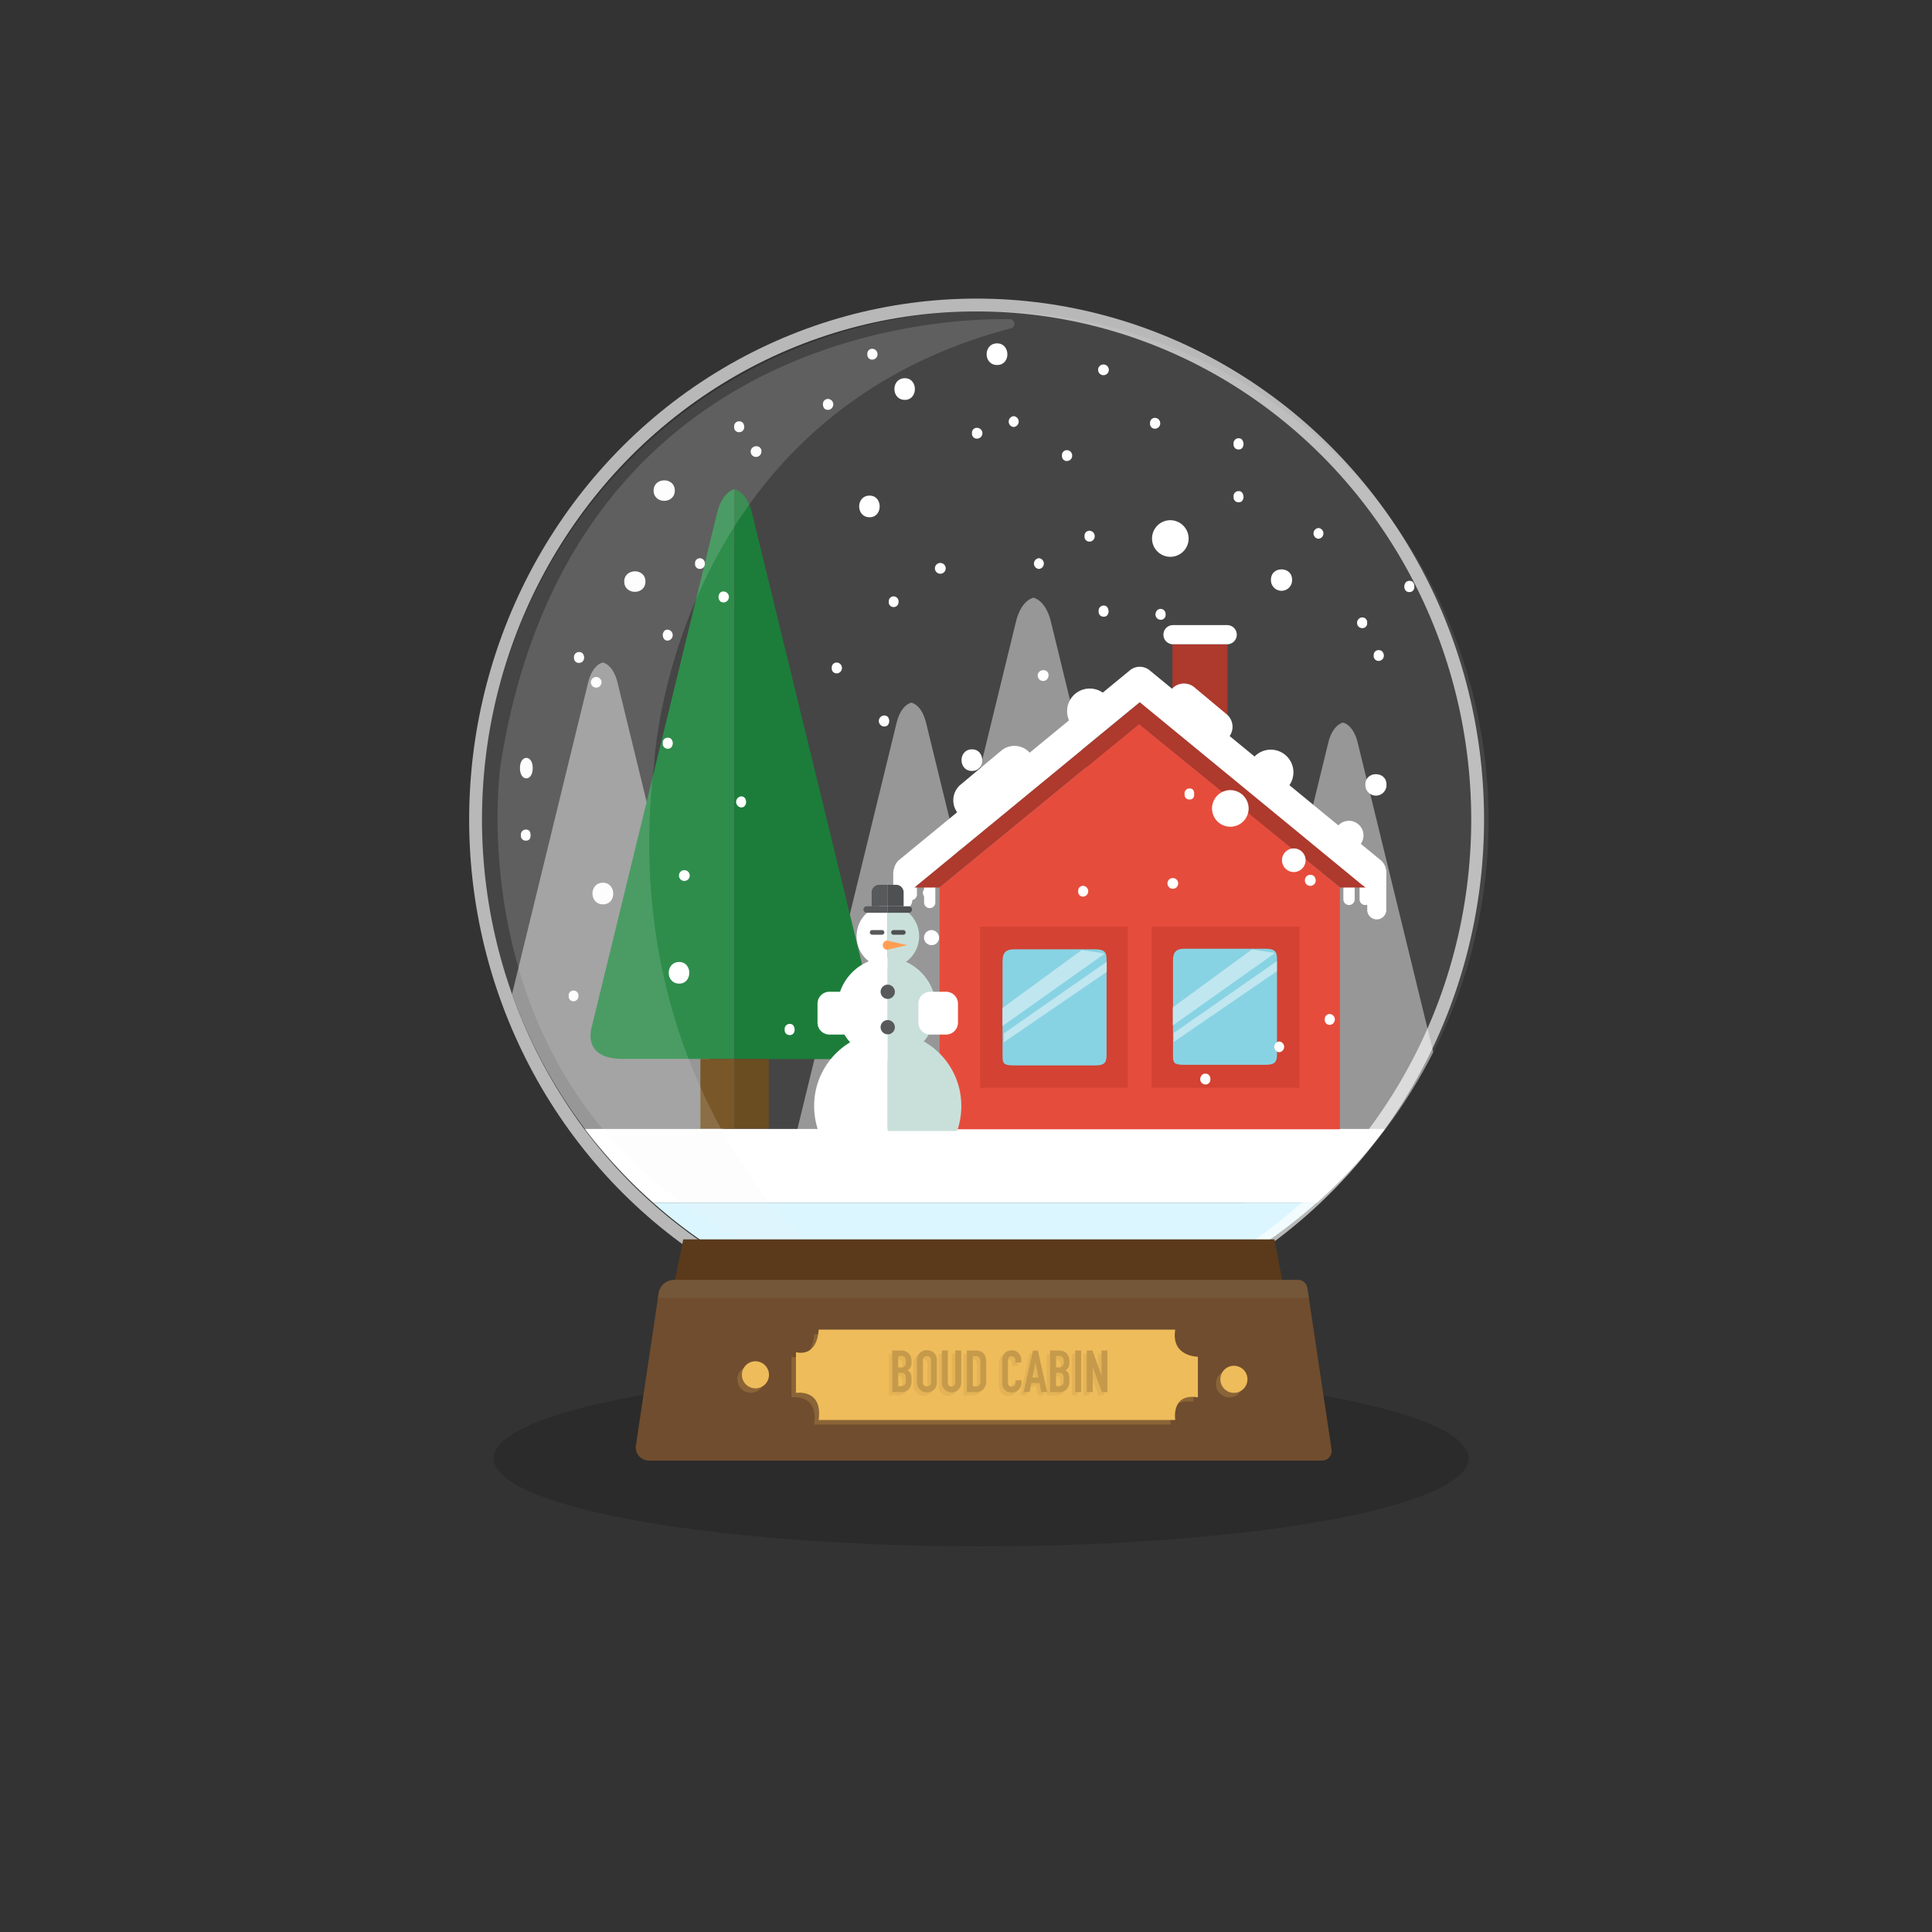 <svg viewBox="0 0 512 512" xmlns="http://www.w3.org/2000/svg" xmlns:xlink="http://www.w3.org/1999/xlink"><rect x="0" y="0" width="512" height="512" fill="#333333" stroke="none"/><clipPath id="a"><ellipse cx="261.09" cy="217.38" rx="133.41" ry="134.97"/></clipPath><ellipse cx="261.09" cy="217.38" fill="#e6e6e6" opacity=".1" rx="133.41" ry="134.97"/><g clip-path="url(#a)"><g fill="#fff" opacity=".44"><path d="m311.68 300.74-33.16-135.91c-1.39-5.9-4.65-6.43-4.65-6.43s-3.25.53-4.65 6.43l-33.16 135.91s-3 8.62 8.13 8.62h59.36c11.14 0 8.13-8.62 8.13-8.62z"/><path d="m387.83 311.57-28-114.65c-1.18-5-3.93-5.42-3.93-5.42s-2.74.44-3.92 5.42l-27.98 114.65s-2.54 7.26 6.85 7.26h50.15c9.39 0 6.85-7.26 6.85-7.26z"/><path d="m273.44 306.27-28-114.64c-1.18-5-3.93-5.42-3.93-5.42s-2.74.44-3.92 5.42l-28 114.64s-2.54 7.27 6.86 7.27h50.07c9.4 0 6.86-7.27 6.86-7.27z"/><path d="m191.65 295.61-27.97-114.61c-1.18-5-3.92-5.43-3.92-5.43s-2.76.43-3.93 5.43l-28 114.64s-2.54 7.27 6.86 7.27h50.11c9.39 0 6.85-7.27 6.85-7.27z"/></g><path d="m190 136.1-33.15 135.9s-3 8.62 8.13 8.62h29.68v-151s-3.25.53-4.65 6.43z" fill="#2e8d4b"/><path d="m232.47 272-33.15-135.9c-1.4-5.9-4.66-6.43-4.66-6.43v151h29.69c11.14 0 8.12-8.62 8.12-8.62z" fill="#1c7d3a"/><path d="m315 142.76a4.85 4.85 0 1 1 -4.85-4.9 4.88 4.88 0 0 1 4.85 4.9z" fill="#fff"/><path d="m185.61 280.63v18.5h9.05v-18.5z" fill="#7a5728"/><path d="m203.72 280.63h-9.06v18.5h9.06z" fill="#6b4d22"/><path d="m367 299.19h-212a135.08 135.08 0 0 0 18.09 19.54h175.8a135.08 135.08 0 0 0 18.11-19.54z" fill="#fff"/><path d="m348.89 318.73h-175.8a132.25 132.25 0 0 0 175.8 0z" fill="#dbf6ff"/><g fill="#fff"><path d="m196.43 211.05a1.47 1.47 0 0 0 0 2.93c1.19 0 1.3-1.24 1.3-1.46s-.11-1.47-1.3-1.47z"/><path d="m177 195.5a1.29 1.29 0 0 0 -1.36 1.46 1.31 1.31 0 0 0 1.36 1.46c1.18 0 1.3-1.24 1.3-1.46s-.12-1.46-1.3-1.46z"/><path d="m209.31 271.34a1.35 1.35 0 0 0 -1.36 1.53 1.28 1.28 0 0 0 1.36 1.43c1.17 0 1.28-1.2 1.28-1.43s-.11-1.53-1.28-1.53z"/><path d="m140.6 221.39c0-.37 0-1.54-1.17-1.54a1.32 1.32 0 0 0 -1.38 1.54 1.25 1.25 0 0 0 1.38 1.38c1.17 0 1.17-1.12 1.17-1.38z"/><path d="m246 235.16a1.43 1.43 0 0 0 0 2.86 1.43 1.43 0 0 0 0-2.86z"/><path d="m249.19 149.19a1.43 1.43 0 0 0 0 2.86 1.43 1.43 0 0 0 0-2.86z"/><path d="m268.64 110.29a1.44 1.44 0 0 0 0 2.87 1.44 1.44 0 0 0 0-2.87z"/><path d="m181.36 230.6a1.43 1.43 0 0 0 0 2.86 1.43 1.43 0 0 0 0-2.86z"/><path d="m176.94 169.77a1.46 1.46 0 0 0 0-2.91c-1.16 0-1.3 1.18-1.3 1.45s.14 1.46 1.3 1.46z"/><path d="m191.72 159.65a1.45 1.45 0 0 0 0-2.9c-1.16 0-1.3 1.17-1.3 1.45s.14 1.45 1.3 1.45z"/><path d="m238.12 159.48a1.3 1.3 0 0 0 -1.28-1.43 1.27 1.27 0 0 0 -1.3 1.43 1.25 1.25 0 0 0 1.3 1.4 1.29 1.29 0 0 0 1.28-1.4z"/><path d="m186.78 149.37a1.3 1.3 0 0 0 -1.28-1.43 1.27 1.27 0 0 0 -1.3 1.43 1.25 1.25 0 0 0 1.3 1.4 1.29 1.29 0 0 0 1.28-1.4z"/><path d="m165.75 301.24a1.29 1.29 0 0 0 -1.35 1.46 1.31 1.31 0 0 0 1.35 1.46c1.19 0 1.3-1.24 1.3-1.46s-.11-1.46-1.3-1.46z"/><path d="m153.29 263.93a1.3 1.3 0 0 0 -1.29-1.43 1.27 1.27 0 0 0 -1.29 1.43 1.25 1.25 0 0 0 1.29 1.4 1.29 1.29 0 0 0 1.28-1.4z"/><path d="m158.19 162.58c.18-.05-.14-.1 0 0z"/><path d="m158.29 162.66c-.06-.06-.06-.06-.1-.08h-.07c.11 0 .11 0 .17.08z"/><path d="m158 179.41a1.41 1.41 0 0 0 0 2.82 1.41 1.41 0 0 0 0-2.82z"/><path d="m153.5 172.8a1.3 1.3 0 0 0 -1.38 1.45 1.28 1.28 0 0 0 1.38 1.43 1.35 1.35 0 0 0 1.3-1.43c0-.25-.14-1.45-1.3-1.45z"/><path d="m219.38 108.62a1.45 1.45 0 0 0 0-2.9 1.35 1.35 0 0 0 -1.3 1.45c0 .27.13 1.45 1.3 1.45z"/><path d="m200.42 118.26a1.42 1.42 0 1 0 1.36 1.4 1.27 1.27 0 0 0 -1.36-1.4z"/><path d="m195.93 111.66a1.29 1.29 0 0 0 -1.37 1.45 1.28 1.28 0 0 0 1.37 1.43 1.35 1.35 0 0 0 1.3-1.43c0-.25-.13-1.45-1.3-1.45z"/><path d="m230.46 131.34c-3.7 0-3.7 5.74 0 5.74 3.55 0 3.55-5.74 0-5.74z"/><path d="m239.8 100.23c-3.7 0-3.7 5.74 0 5.74 3.54 0 3.54-5.74 0-5.74z"/><path d="m275.32 147.93a1.43 1.43 0 0 0 0 2.85 1.43 1.43 0 0 0 0-2.85z"/><path d="m292.43 96.59a1.42 1.42 0 0 0 0 2.84 1.42 1.42 0 0 0 0-2.84z"/><path d="m361 163.62a1.41 1.41 0 0 0 -1.36 1.41 1.37 1.37 0 0 0 1.36 1.43 1.26 1.26 0 0 0 1.31-1.43 1.28 1.28 0 0 0 -1.31-1.41z"/><path d="m364.05 173.7a1.28 1.28 0 0 0 1.34 1.45 1.4 1.4 0 0 0 1.35-1.45c0-.19-.18-1.41-1.35-1.41a1.28 1.28 0 0 0 -1.34 1.41z"/><path d="m328.28 130.15a1.34 1.34 0 0 0 -1.37 1.55 1.29 1.29 0 0 0 1.37 1.41c1.17 0 1.27-1.22 1.27-1.41s-.1-1.55-1.27-1.55z"/><path d="m328.28 116.14a1.34 1.34 0 0 0 -1.37 1.55 1.29 1.29 0 0 0 1.37 1.42c1.17 0 1.27-1.22 1.27-1.42s-.1-1.55-1.27-1.55z"/><path d="m287.42 142.08a1.28 1.28 0 0 0 1.34 1.45 1.4 1.4 0 0 0 1.35-1.45 1.41 1.41 0 0 0 -1.35-1.42 1.28 1.28 0 0 0 -1.34 1.42z"/><path d="m229.86 93.85a1.28 1.28 0 0 0 1.33 1.45 1.4 1.4 0 0 0 1.36-1.45 1.42 1.42 0 0 0 -1.36-1.42 1.28 1.28 0 0 0 -1.33 1.42z"/><path d="m304.78 112.16a1.28 1.28 0 0 0 1.34 1.45 1.4 1.4 0 0 0 1.35-1.45 1.41 1.41 0 0 0 -1.35-1.42 1.28 1.28 0 0 0 -1.34 1.42z"/><path d="m281.44 120.72a1.28 1.28 0 0 0 1.34 1.45 1.4 1.4 0 0 0 1.36-1.45 1.42 1.42 0 0 0 -1.36-1.42 1.28 1.28 0 0 0 -1.34 1.42z"/><path d="m220.43 177a1.28 1.28 0 0 0 1.33 1.45 1.4 1.4 0 0 0 1.36-1.45 1.42 1.42 0 0 0 -1.36-1.42 1.28 1.28 0 0 0 -1.33 1.42z"/><path d="m349.41 139.93a1.43 1.43 0 0 0 0 2.85 1.43 1.43 0 0 0 0-2.85z"/><path d="m373.5 153.93c-1.19 0-1.35 1.24-1.35 1.55s.16 1.43 1.35 1.43a1.28 1.28 0 0 0 1.31-1.43c0-.31 0-1.55-1.31-1.55z"/><path d="m336.82 153.6a2.8 2.8 0 1 0 5.59 0c0-3.61-5.59-3.61-5.59 0z"/><path d="m137.79 203.55c0 3.64 3.39 3.64 3.39 0s-3.39-3.57-3.39 0z"/><path d="m165.43 154.11c0 3.65 5.62 3.65 5.62 0s-5.62-3.57-5.62 0z"/><path d="m173.21 130c0 3.64 5.62 3.64 5.62 0s-5.62-3.57-5.62 0z"/><path d="m257.59 114.79a1.28 1.28 0 0 0 1.33 1.45 1.43 1.43 0 0 0 0-2.86 1.27 1.27 0 0 0 -1.33 1.41z"/><path d="m180 254.94c-3.71 0-3.71 5.73 0 5.73 3.56 0 3.56-5.73 0-5.73z"/><path d="m159.79 233.93c-3.71 0-3.71 5.73 0 5.73s3.56-5.73 0-5.73z"/><path d="m264.24 91c-3.7 0-3.7 5.73 0 5.73s3.57-5.73 0-5.73z"/><path d="m256.83 332.93a4.29 4.29 0 0 1 -4.26 4.31h-36.4a4.28 4.28 0 0 1 -4.25-4.31 4.28 4.28 0 0 1 4.25-4.31h36.4a4.29 4.29 0 0 1 4.26 4.31z"/><path d="m292.93 332.93a4.29 4.29 0 0 1 -4.26 4.31h-14.37a4.28 4.28 0 0 1 -4.25-4.31 4.28 4.28 0 0 1 4.25-4.31h14.37a4.29 4.29 0 0 1 4.26 4.31z"/></g></g><path d="m325.3 170.74h-14.59v24.31h14.59z" fill="#ae392d"/><g fill="#fff"><path d="m363.28 238.35a1.48 1.48 0 0 1 -1.49 1.49 1.49 1.49 0 0 1 -1.49-1.49v-4.24a1.49 1.49 0 0 1 1.49-1.49 1.49 1.49 0 0 1 1.49 1.49z"/><path d="m359 238.35a1.49 1.49 0 0 1 -1.5 1.49 1.49 1.49 0 0 1 -1.49-1.49v-4.24a1.49 1.49 0 0 1 1.49-1.49 1.5 1.5 0 0 1 1.5 1.49z"/><path d="m247.87 239.16a1.49 1.49 0 0 1 -1.49 1.5 1.5 1.5 0 0 1 -1.49-1.5v-4.23a1.49 1.49 0 0 1 1.49-1.49 1.48 1.48 0 0 1 1.49 1.49z"/><path d="m243 237.05a1.49 1.49 0 0 1 -1.49 1.49 1.49 1.49 0 0 1 -1.49-1.49v-4.24a1.48 1.48 0 0 1 1.49-1.49 1.49 1.49 0 0 1 1.49 1.49z"/></g><path d="m242.35 235.2h6.65l52.88-43.32 53.22 43.32h6.65l.04-.07-59.67-49.05z" fill="#ae392d"/><path d="m249 235.2h.94-.94v64.07h106.1v-64.07h-.77.77l-53.22-43.32z" fill="#e64c3c"/><path d="m298.88 288.26h-39.14v-42.69h39.14z" fill="#d34232"/><path d="m344.37 288.26h-39.15v-42.69h39.15z" fill="#d34232"/><g fill="#fff"><path d="m363.28 235.2a4.1 4.1 0 0 1 -2.59-.93l-58.64-48.18-58.63 48.18a4.1 4.1 0 0 1 -5.2-6.33l61.23-50.31a4.1 4.1 0 0 1 5.2 0l61.23 50.31a4.1 4.1 0 0 1 -2.6 7.26z"/><path d="m294.79 188.47a6 6 0 1 1 -6-6 6 6 0 0 1 6 6z"/><path d="m342.77 204.67a6 6 0 1 1 -6-6 6 6 0 0 1 6 6z"/><path d="m361.34 221.38a3.86 3.86 0 1 1 -3.86-3.85 3.86 3.86 0 0 1 3.86 3.85z"/><path d="m273 199.61a5.43 5.43 0 0 1 -.68 7.65l-10.77 9a5.43 5.43 0 0 1 -7.65-.68 5.43 5.43 0 0 1 .68-7.65l10.77-9a5.43 5.43 0 0 1 7.65.68z"/><path d="m310.45 182.69a4.32 4.32 0 0 0 .54 6.08l8.56 7.15a4.31 4.31 0 0 0 6.08-.54 4.32 4.32 0 0 0 -.54-6.08l-8.56-7.15a4.31 4.31 0 0 0 -6.08.54z"/><path d="m367.38 241.13a2.52 2.52 0 0 1 -2.53 2.52 2.52 2.52 0 0 1 -2.52-2.52v-9.79a2.52 2.52 0 0 1 2.52-2.53 2.53 2.53 0 0 1 2.53 2.53z"/><path d="m241.77 238.52a2.52 2.52 0 0 1 -2.52 2.52 2.52 2.52 0 0 1 -2.53-2.52v-7.18a2.53 2.53 0 0 1 2.53-2.53 2.52 2.52 0 0 1 2.52 2.53z"/><path d="m327.76 168.2a2.54 2.54 0 0 1 -2.54 2.54h-14.36a2.54 2.54 0 0 1 -2.54-2.54 2.53 2.53 0 0 1 2.54-2.54h14.36a2.54 2.54 0 0 1 2.54 2.54z"/></g><path d="m334.86 282.19h-21c-2.72 0-3-.52-3-2.32v-25.19c0-1.8.32-3.26 3-3.26h21.51c2.72 0 3.05 1 3.05 2.79v25.18c0 1.81-.33 2.8-3.05 2.8" fill="#88d3e3"/><path d="m310.81 271.75v-4.79l20.98-15.36 6.12.95z" fill="#c0e6f0"/><path d="m311.09 276.07c-.2-.07.16-.82 0-.94v-1.41l27.29-19v2.68l-27.29 18.7" fill="#c0e6f0"/><path d="m289.74 282.35h-21c-2.72 0-3.05-.52-3.05-2.33v-25.18c0-1.8.33-3.26 3.05-3.26h21.51c2.72 0 3 1 3 2.79v25.18c0 1.81-.32 2.8-3 2.8" fill="#88d3e3"/><path d="m265.68 271.91v-4.79l20.99-15.36 6.11.94z" fill="#c0e6f0"/><path d="m266 276.23c-.19-.08.17-.82 0-.94v-1.41l27.29-19v2.69z" fill="#c0e6f0"/><g fill="#fff"><path d="m330.9 214.29a4.85 4.85 0 1 1 -4.85-4.9 4.88 4.88 0 0 1 4.85 4.9z"/><path d="m346 228a3.13 3.13 0 1 1 -3.12-3.16 3.14 3.14 0 0 1 3.12 3.16z"/><path d="m248.87 248.56a2 2 0 1 1 -2.05-2.08 2.06 2.06 0 0 1 2.05 2.08z"/><path d="m234.36 189.61a1.46 1.46 0 0 0 0 2.92c1.19 0 1.3-1.23 1.3-1.45s-.11-1.47-1.3-1.47z"/><path d="m347.31 231.83a1.43 1.43 0 0 0 -1.49 1.39 1.43 1.43 0 1 0 2.85 0c0-.15-.18-1.39-1.36-1.39z"/><path d="m292.53 160.48a1.34 1.34 0 0 0 -1.37 1.55 1.28 1.28 0 0 0 1.37 1.4c1.16 0 1.26-1.21 1.26-1.4s-.1-1.55-1.26-1.55z"/><path d="m307.59 161.37c-1.22 0-1.38 1.3-1.38 1.41a1.41 1.41 0 0 0 1.38 1.47 1.28 1.28 0 0 0 1.3-1.47 1.3 1.3 0 0 0 -1.3-1.41z"/><path d="m339 276a1.43 1.43 0 0 0 0 2.85 1.43 1.43 0 0 0 0-2.85z"/><path d="m310.81 232.69a1.42 1.42 0 0 0 0 2.84 1.42 1.42 0 0 0 0-2.84z"/><path d="m361.84 207.88a2.8 2.8 0 1 0 5.59 0c0-3.61-5.59-3.61-5.59 0z"/><path d="m351.09 270.14a1.28 1.28 0 0 0 1.34 1.46 1.44 1.44 0 0 0 0-2.87 1.28 1.28 0 0 0 -1.34 1.41z"/><path d="m285.74 236.16a1.28 1.28 0 0 0 1.33 1.46 1.44 1.44 0 0 0 0-2.87 1.28 1.28 0 0 0 -1.33 1.41z"/><path d="m319.45 284.52c-1.22 0-1.38 1.3-1.38 1.42a1.4 1.4 0 0 0 1.38 1.46 1.28 1.28 0 0 0 1.3-1.46 1.3 1.3 0 0 0 -1.3-1.42z"/><path d="m257.59 198.58c-3.7 0-3.7 5.73 0 5.73s3.56-5.73 0-5.73z"/><path d="m276.54 177.61a1.43 1.43 0 1 0 1.33 1.42 1.27 1.27 0 0 0 -1.33-1.42z"/><path d="m316.47 210.5c0-.37 0-1.55-1.16-1.55a1.33 1.33 0 0 0 -1.38 1.55 1.24 1.24 0 0 0 1.38 1.37c1.16 0 1.16-1.11 1.16-1.37z"/><path d="m235.26 299.73v-26.29a19.61 19.61 0 0 0 -19.5 19.72 19.83 19.83 0 0 0 1.12 6.57z"/></g><path d="m253.64 299.73a19.83 19.83 0 0 0 1.12-6.57 19.61 19.61 0 0 0 -19.5-19.72v26.29z" fill="#c9e0da"/><path d="m221.9 267.23a13.44 13.44 0 0 0 13.36 13.52v-27a13.44 13.44 0 0 0 -13.36 13.52z" fill="#fff"/><path d="m235.26 253.71v27a13.52 13.52 0 0 0 0-27z" fill="#c9e0da"/><path d="m227 248.13a8.27 8.27 0 0 0 8.22 8.32v-16.64a8.27 8.27 0 0 0 -8.22 8.32z" fill="#fff"/><path d="m235.26 239.81v16.64a8.32 8.32 0 0 0 0-16.64z" fill="#c9e0da"/><path d="m227.14 271a3.16 3.16 0 0 1 -3.14 3.17h-4.21a3.16 3.16 0 0 1 -3.14-3.17v-5a3.17 3.17 0 0 1 3.14-3.18h4.21a3.17 3.17 0 0 1 3.14 3.18z" fill="#fff"/><path d="m253.87 271a3.16 3.16 0 0 1 -3.14 3.17h-4.21a3.16 3.16 0 0 1 -3.14-3.17v-5a3.17 3.17 0 0 1 3.14-3.18h4.21a3.17 3.17 0 0 1 3.14 3.18z" fill="#fff"/><path d="m237.15 272.24a1.89 1.89 0 1 1 -1.89-1.91 1.9 1.9 0 0 1 1.89 1.91z" fill="#58595b"/><path d="m237.15 262.85a1.89 1.89 0 1 1 -1.89-1.91 1.91 1.91 0 0 1 1.89 1.91z" fill="#58595b"/><path d="m234.35 247.1a.61.61 0 0 1 -.61.61h-2.61a.61.61 0 0 1 -.61-.61.62.62 0 0 1 .61-.62h2.61a.62.62 0 0 1 .61.62z" fill="#58595b"/><path d="m240 247.1a.61.61 0 0 1 -.61.61h-2.61a.61.61 0 0 1 -.61-.61.62.62 0 0 1 .61-.62h2.61a.62.62 0 0 1 .61.62z" fill="#4f5052"/><path d="m240.45 250.48-4.88-1.11a1.18 1.18 0 0 0 -.5-.11 1.23 1.23 0 0 0 0 2.45 1.19 1.19 0 0 0 .5-.12z" fill="#ff9e53"/><path d="m231.05 240.17h-1.37a.86.86 0 0 0 0 1.72h5.58v-1.72z" fill="#58595b"/><path d="m240.84 240.17h-5.58v1.72h5.58a.86.86 0 0 0 0-1.72z" fill="#4f5052"/><path d="m239.47 240.17v-3.69a2 2 0 0 0 -2-2h-2.23v5.69z" fill="#4f5052"/><path d="m235.26 234.48h-2.26a2 2 0 0 0 -2 2v3.69h4.21v-5.69z" fill="#58595b"/><path d="m267.92 87a1.22 1.22 0 0 0 -.27-2.4c-28.39-.51-117.93 10-135 118.07 0 0-14.44 97.67 80 132.83a2.5 2.5 0 0 0 2.58-4.16c-17.27-16.58-50-60.9-41.9-128.67-.05-.04 4.4-91.94 94.59-115.67z" fill="#f2f2f2" opacity=".15"/><ellipse cx="258.81" cy="217.2" fill="none" opacity=".65" rx="132.78" ry="136.37" stroke="#fff" stroke-miterlimit="10" stroke-width="3.4"/><path d="m181.06 328.45-3.59 17.94 163.88 1.2-3.59-19.14z" fill="#5a3a1b"/><ellipse cx="260.01" cy="386.47" opacity=".16" rx="129.19" ry="23.33"/><path d="m174.54 342.82-6 40.13a3.5 3.5 0 0 0 3.33 4.12h178.57a2.55 2.55 0 0 0 2.43-3l-6.4-42.67a2.52 2.52 0 0 0 -2.44-2.19h-165.48a4.13 4.13 0 0 0 -4.01 3.61z" fill="#704d2e"/><path d="m178.55 339.22a4.13 4.13 0 0 0 -4 3.6l-.18 1.18h172.48l-.39-2.59a2.49 2.49 0 0 0 -2.43-2.19z" fill="#745638"/><g fill="#eebc5a" opacity=".2"><path d="m215.75 353.57s0 7.18-6 6v10.77s7.17-1.2 6 7.18h94.5s-1.2-7.18 6-6v-10.77s-7.18 0-6-7.18z"/><circle cx="199" cy="365.53" r="3.59"/><circle cx="325.8" cy="366.73" r="3.59"/></g><path d="m216.94 352.37s0 7.18-6 6v10.76s7.18-1.19 6 7.18h94.51s-1.2-7.18 6-6v-10.76s-7.18 0-6-7.18z" fill="#eebc5a"/><circle cx="200.2" cy="364.34" fill="#eebc5a" r="3.59"/><circle cx="327" cy="365.53" fill="#eebc5a" r="3.59"/><g opacity=".05"><path d="m235.57 369.77v-11h2.31a3.34 3.34 0 0 1 1.29.23 2.34 2.34 0 0 1 1.36 1.51 3.65 3.65 0 0 1 .15 1.05v.4a3.33 3.33 0 0 1 -.07.76 2.17 2.17 0 0 1 -.21.54 2.14 2.14 0 0 1 -.8.74 1.76 1.76 0 0 1 .82.77 3.21 3.21 0 0 1 .26 1.4v.62a3.16 3.16 0 0 1 -.68 2.21 2.9 2.9 0 0 1 -2.26.78zm1.58-9.53v3h.71a1.18 1.18 0 0 0 1.06-.4 2 2 0 0 0 .27-1.15 1.73 1.73 0 0 0 -.3-1.11 1.33 1.33 0 0 0 -1.09-.37zm0 4.42v3.53h.68a1.7 1.7 0 0 0 .75-.14.91.91 0 0 0 .41-.39 1.32 1.32 0 0 0 .17-.58q0-.34 0-.75a5 5 0 0 0 0-.72 1.33 1.33 0 0 0 -.19-.53.85.85 0 0 0 -.42-.32 1.86 1.86 0 0 0 -.69-.1z"/><path d="m242.07 361.35a2.92 2.92 0 0 1 .23-1.18 2.56 2.56 0 0 1 .62-.85 2.66 2.66 0 0 1 .85-.49 2.61 2.61 0 0 1 .95-.17 2.65 2.65 0 0 1 .95.17 3 3 0 0 1 .86.49 2.51 2.51 0 0 1 .6.85 2.76 2.76 0 0 1 .23 1.18v5.82a2.72 2.72 0 0 1 -.23 1.19 2.39 2.39 0 0 1 -.6.82 2.61 2.61 0 0 1 -.86.51 2.89 2.89 0 0 1 -.95.17 2.84 2.84 0 0 1 -.95-.17 2.38 2.38 0 0 1 -.85-.51 2.44 2.44 0 0 1 -.62-.82 2.87 2.87 0 0 1 -.23-1.19zm1.58 5.82a1 1 0 0 0 .32.84 1.18 1.18 0 0 0 1.5 0 1 1 0 0 0 .32-.84v-5.82a1 1 0 0 0 -.32-.84 1.18 1.18 0 0 0 -1.5 0 1 1 0 0 0 -.32.84z"/><path d="m253.86 358.75v8.54a2.51 2.51 0 0 1 -.19 1 2.48 2.48 0 0 1 -.55.81 2.52 2.52 0 0 1 -1.81.76 2.45 2.45 0 0 1 -1-.2 2.55 2.55 0 0 1 -.82-.56 2.64 2.64 0 0 1 -.55-.81 2.35 2.35 0 0 1 -.2-1v-8.54h1.57v8.39a1.18 1.18 0 0 0 .28.86 1 1 0 0 0 1.4 0 1.18 1.18 0 0 0 .27-.86v-8.39z"/><path d="m255.35 369.77v-11h2.33a2.74 2.74 0 0 1 2.07.74 3 3 0 0 1 .71 2.11v5.15a3.07 3.07 0 0 1 -.76 2.28 3 3 0 0 1 -2.15.74zm1.58-9.53v8h.72a1.19 1.19 0 0 0 1-.33 1.64 1.64 0 0 0 .28-1v-5.31a1.64 1.64 0 0 0 -.27-1 1.1 1.1 0 0 0 -1-.35z"/><path d="m269.83 366.63v.68a2.38 2.38 0 0 1 -.19 1 2.64 2.64 0 0 1 -1.33 1.38 2.33 2.33 0 0 1 -1 .21 3.69 3.69 0 0 1 -.92-.12 2.15 2.15 0 0 1 -.83-.44 2.32 2.32 0 0 1 -.61-.79 2.84 2.84 0 0 1 -.24-1.25v-6.07a2.73 2.73 0 0 1 .18-1 2.47 2.47 0 0 1 .53-.81 2.42 2.42 0 0 1 .81-.53 2.68 2.68 0 0 1 1-.19 2.39 2.39 0 0 1 1.81.72 2.57 2.57 0 0 1 .54.85 2.81 2.81 0 0 1 .19 1.06v.62h-1.58v-.53a1.22 1.22 0 0 0 -.26-.8.85.85 0 0 0 -.71-.34.8.8 0 0 0 -.78.36 1.93 1.93 0 0 0 -.2.92v5.63a1.48 1.48 0 0 0 .21.81.84.84 0 0 0 .75.32 1.4 1.4 0 0 0 .34 0 1.19 1.19 0 0 0 .33-.18 1 1 0 0 0 .23-.34 1.42 1.42 0 0 0 .09-.54v-.54z"/><path d="m270.4 369.77 2.46-11h1.32l2.46 11h-1.58l-.46-2.37h-2.15l-.47 2.37zm3.9-3.86-.77-4-.77 4z"/><path d="m277.41 369.77v-11h2.31a3.27 3.27 0 0 1 1.28.23 2.49 2.49 0 0 1 .88.62 2.34 2.34 0 0 1 .48.89 3.65 3.65 0 0 1 .15 1.05v.4a3.33 3.33 0 0 1 -.07.76 2.17 2.17 0 0 1 -.21.54 2.14 2.14 0 0 1 -.8.74 1.76 1.76 0 0 1 .82.77 3.21 3.21 0 0 1 .26 1.4v.62a3.16 3.16 0 0 1 -.7 2.22 2.9 2.9 0 0 1 -2.26.78zm1.58-9.53v3h.71a1.18 1.18 0 0 0 1.06-.4 2 2 0 0 0 .27-1.15 1.73 1.73 0 0 0 -.3-1.11 1.33 1.33 0 0 0 -1.09-.37zm0 4.42v3.53h.68a1.7 1.7 0 0 0 .75-.14.91.91 0 0 0 .41-.39 1.32 1.32 0 0 0 .17-.58q0-.34 0-.75a5 5 0 0 0 0-.72 1.19 1.19 0 0 0 -.19-.53.87.87 0 0 0 -.41-.32 2 2 0 0 0 -.7-.1z"/><path d="m284.05 369.77v-11h1.58v11z"/><path d="m287.1 369.77v-11h1.52l2.38 6.64v-6.64h1.58v11h-1.49l-2.41-6.63v6.63z"/></g><g fill="#c69a4b"><path d="m236.45 368.91v-11h2.31a3.31 3.31 0 0 1 1.29.23 2.63 2.63 0 0 1 .88.62 2.34 2.34 0 0 1 .48.89 3.7 3.7 0 0 1 .15 1.05v.4a3.33 3.33 0 0 1 -.07.76 2.17 2.17 0 0 1 -.21.54 2.06 2.06 0 0 1 -.8.74 1.78 1.78 0 0 1 .82.78 3.13 3.13 0 0 1 .26 1.39v.62a3.21 3.21 0 0 1 -.7 2.23 2.94 2.94 0 0 1 -2.26.77zm1.58-9.53v3h.71a1.21 1.21 0 0 0 1.06-.39 2.07 2.07 0 0 0 .27-1.16 1.75 1.75 0 0 0 -.3-1.11 1.33 1.33 0 0 0 -1.09-.37zm0 4.42v3.53h.68a1.7 1.7 0 0 0 .75-.14 1 1 0 0 0 .41-.38 1.4 1.4 0 0 0 .17-.59q0-.35 0-.75a5.1 5.1 0 0 0 0-.72 1.24 1.24 0 0 0 -.19-.53.91.91 0 0 0 -.42-.32 2.1 2.1 0 0 0 -.69-.1z"/><path d="m243 360.49a2.87 2.87 0 0 1 .23-1.17 2.75 2.75 0 0 1 .62-.86 2.66 2.66 0 0 1 .85-.49 2.74 2.74 0 0 1 1.9 0 3 3 0 0 1 .86.49 2.55 2.55 0 0 1 .6.86 2.72 2.72 0 0 1 .23 1.17v5.82a2.72 2.72 0 0 1 -.23 1.19 2.39 2.39 0 0 1 -.6.82 2.75 2.75 0 0 1 -2.76.51 2.38 2.38 0 0 1 -.85-.51 2.57 2.57 0 0 1 -.62-.82 2.87 2.87 0 0 1 -.23-1.19zm1.58 5.82a1 1 0 0 0 .32.84 1.18 1.18 0 0 0 1.5 0 1 1 0 0 0 .32-.84v-5.82a1 1 0 0 0 -.32-.84 1.18 1.18 0 0 0 -1.5 0 1 1 0 0 0 -.32.84z"/><path d="m254.74 357.89v8.54a2.51 2.51 0 0 1 -.19 1 2.38 2.38 0 0 1 -.55.81 2.55 2.55 0 0 1 -.82.56 2.37 2.37 0 0 1 -1 .2 2.29 2.29 0 0 1 -1-.2 2.74 2.74 0 0 1 -1.37-1.37 2.35 2.35 0 0 1 -.2-1v-8.54h1.58v8.39a1.23 1.23 0 0 0 .27.87 1 1 0 0 0 1.4 0 1.23 1.23 0 0 0 .28-.87v-8.39z"/><path d="m256.23 368.91v-11h2.34a2.73 2.73 0 0 1 2.06.74 3 3 0 0 1 .71 2.11v5.15a3.11 3.11 0 0 1 -.75 2.28 3 3 0 0 1 -2.16.74zm1.58-9.53v8h.72a1.19 1.19 0 0 0 1-.33 1.64 1.64 0 0 0 .28-1v-5.31a1.66 1.66 0 0 0 -.27-1 1.13 1.13 0 0 0 -1-.35z"/><path d="m270.71 365.77v.68a2.47 2.47 0 0 1 -.19 1 2.91 2.91 0 0 1 -.53.81 2.63 2.63 0 0 1 -.8.56 2.33 2.33 0 0 1 -1 .21 3.69 3.69 0 0 1 -.92-.12 2.2 2.2 0 0 1 -.83-.43 2.46 2.46 0 0 1 -.61-.8 2.84 2.84 0 0 1 -.24-1.25v-6.06a2.79 2.79 0 0 1 .18-1 2.33 2.33 0 0 1 .53-.8 2.4 2.4 0 0 1 .81-.54 2.68 2.68 0 0 1 1-.19 2.4 2.4 0 0 1 1.82.73 2.56 2.56 0 0 1 .53.84 2.81 2.81 0 0 1 .19 1.06v.62h-1.58v-.53a1.24 1.24 0 0 0 -.26-.8.83.83 0 0 0 -.71-.34.8.8 0 0 0 -.78.36 1.93 1.93 0 0 0 -.2.92v5.63a1.48 1.48 0 0 0 .21.81.81.81 0 0 0 .75.32 1 1 0 0 0 .34-.05 1.06 1.06 0 0 0 .33-.18.88.88 0 0 0 .23-.34 1.38 1.38 0 0 0 .09-.54v-.54z"/><path d="m271.29 368.91 2.45-11h1.32l2.46 11h-1.58l-.46-2.37h-2.15l-.47 2.37zm3.89-3.85-.77-4-.77 4z"/><path d="m278.29 368.91v-11h2.31a3.27 3.27 0 0 1 1.29.23 2.63 2.63 0 0 1 .88.62 2.34 2.34 0 0 1 .48.89 3.7 3.7 0 0 1 .15 1.05v.4a3.33 3.33 0 0 1 -.07.76 1.84 1.84 0 0 1 -.21.54 2.06 2.06 0 0 1 -.8.74 1.78 1.78 0 0 1 .82.78 3.13 3.13 0 0 1 .26 1.39v.62a3.21 3.21 0 0 1 -.7 2.23 2.93 2.93 0 0 1 -2.25.77zm1.58-9.53v3h.71a1.21 1.21 0 0 0 1.06-.39 2.07 2.07 0 0 0 .28-1.16 1.69 1.69 0 0 0 -.31-1.11 1.33 1.33 0 0 0 -1.09-.37zm0 4.42v3.53h.68a1.7 1.7 0 0 0 .75-.14 1 1 0 0 0 .41-.38 1.4 1.4 0 0 0 .17-.59c0-.23 0-.48 0-.75a5 5 0 0 0 -.05-.72 1.24 1.24 0 0 0 -.19-.53.94.94 0 0 0 -.41-.32 2.21 2.21 0 0 0 -.7-.1z"/><path d="m284.93 368.91v-11h1.58v11z"/><path d="m288 368.91v-11h1.52l2.38 6.64v-6.64h1.58v11h-1.48l-2.41-6.62v6.62z"/></g></svg>